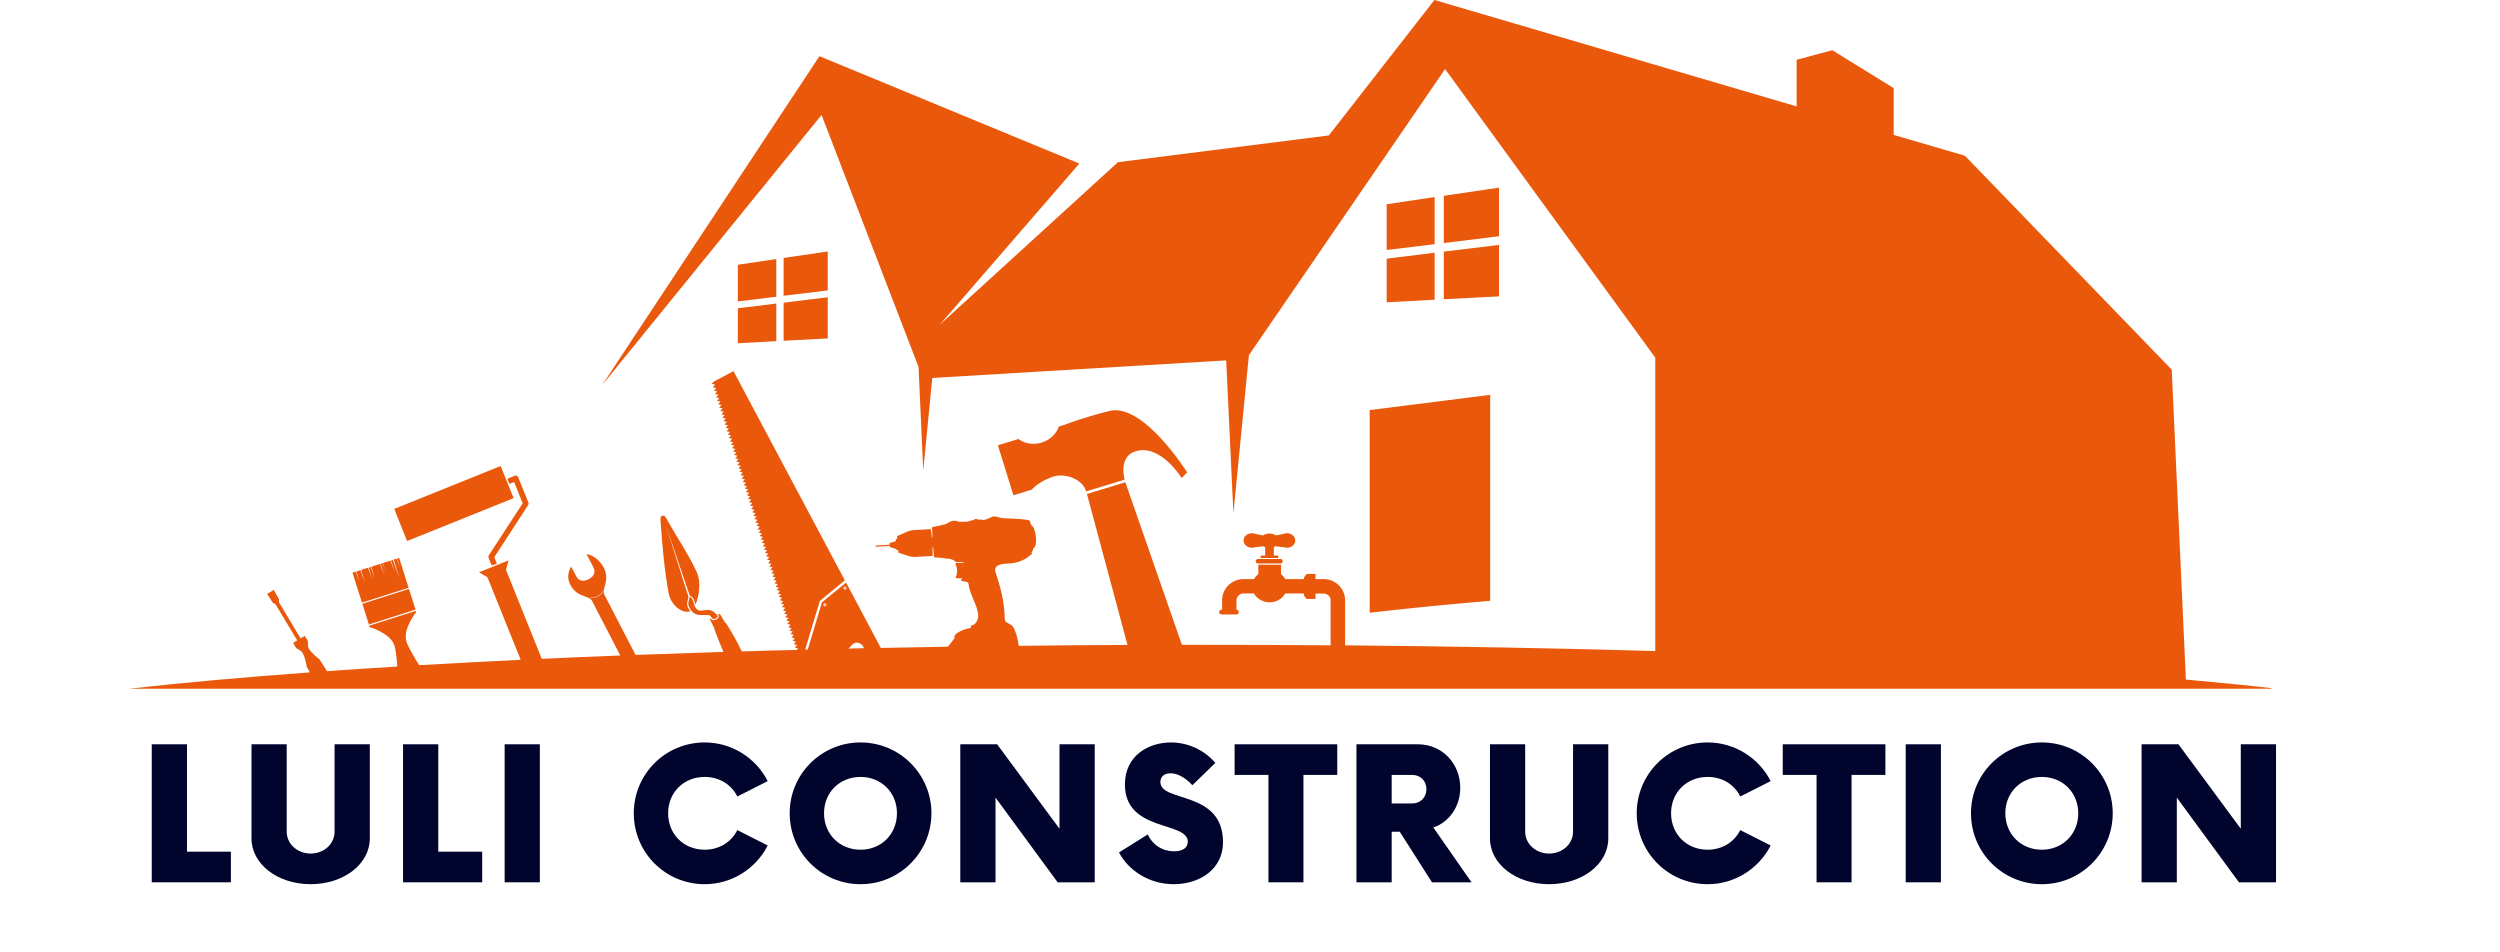 <svg xmlns="http://www.w3.org/2000/svg" xmlns:xlink="http://www.w3.org/1999/xlink" width="105" zoomAndPan="magnify" viewBox="0 0 78.75 30" height="40" preserveAspectRatio="xMidYMid meet" version="1.0"><defs><g/><clipPath id="d4fbca5d49"><path d="M 4.051 0 L 71.551 0 L 71.551 21.773 L 4.051 21.773 Z M 4.051 0 " clip-rule="nonzero"/></clipPath></defs><g fill="#01052d" fill-opacity="1"><g transform="translate(4.382, 27.793)"><g><path d="M 1.508 -0.965 L 1.508 -4.348 L 0.398 -4.348 L 0.398 0 L 2.891 0 L 2.891 -0.965 Z M 1.508 -0.965 "/></g></g></g><g fill="#01052d" fill-opacity="1"><g transform="translate(7.547, 27.793)"><g><path d="M 2.238 0.059 C 3.281 0.059 4.102 -0.574 4.102 -1.383 L 4.102 -4.348 L 2.992 -4.348 L 2.992 -1.594 C 2.992 -1.211 2.66 -0.906 2.238 -0.906 C 1.82 -0.906 1.484 -1.211 1.484 -1.594 L 1.484 -4.348 L 0.375 -4.348 L 0.375 -1.383 C 0.375 -0.574 1.195 0.059 2.238 0.059 Z M 2.238 0.059 "/></g></g></g><g fill="#01052d" fill-opacity="1"><g transform="translate(12.298, 27.793)"><g><path d="M 1.508 -0.965 L 1.508 -4.348 L 0.398 -4.348 L 0.398 0 L 2.891 0 L 2.891 -0.965 Z M 1.508 -0.965 "/></g></g></g><g fill="#01052d" fill-opacity="1"><g transform="translate(15.462, 27.793)"><g><path d="M 0.434 0 L 1.543 0 L 1.543 -4.348 L 0.434 -4.348 Z M 0.434 0 "/></g></g></g><g fill="#01052d" fill-opacity="1"><g transform="translate(17.706, 27.793)"><g/></g></g><g fill="#01052d" fill-opacity="1"><g transform="translate(19.718, 27.793)"><g><path d="M 2.48 0.059 C 3.34 0.059 4.094 -0.434 4.465 -1.16 L 3.508 -1.645 C 3.32 -1.27 2.941 -1.027 2.48 -1.027 C 1.82 -1.027 1.328 -1.516 1.328 -2.176 C 1.328 -2.832 1.82 -3.32 2.48 -3.32 C 2.941 -3.32 3.32 -3.082 3.508 -2.703 L 4.465 -3.188 C 4.094 -3.914 3.34 -4.406 2.48 -4.406 C 1.238 -4.406 0.246 -3.406 0.246 -2.176 C 0.246 -0.941 1.238 0.059 2.48 0.059 Z M 2.48 0.059 "/></g></g></g><g fill="#01052d" fill-opacity="1"><g transform="translate(24.629, 27.793)"><g><path d="M 2.48 0.059 C 3.711 0.059 4.711 -0.941 4.711 -2.176 C 4.711 -3.406 3.711 -4.406 2.48 -4.406 C 1.238 -4.406 0.246 -3.406 0.246 -2.176 C 0.246 -0.941 1.238 0.059 2.48 0.059 Z M 2.48 -1.027 C 1.82 -1.027 1.328 -1.516 1.328 -2.176 C 1.328 -2.832 1.82 -3.32 2.48 -3.32 C 3.129 -3.32 3.625 -2.832 3.625 -2.176 C 3.625 -1.516 3.129 -1.027 2.48 -1.027 Z M 2.48 -1.027 "/></g></g></g><g fill="#01052d" fill-opacity="1"><g transform="translate(29.851, 27.793)"><g><path d="M 3.523 -4.348 L 3.523 -1.688 L 1.559 -4.348 L 0.398 -4.348 L 0.398 0 L 1.508 0 L 1.508 -2.668 L 3.465 0 L 4.633 0 L 4.633 -4.348 Z M 3.523 -4.348 "/></g></g></g><g fill="#01052d" fill-opacity="1"><g transform="translate(35.154, 27.793)"><g><path d="M 1.82 0.059 C 2.652 0.059 3.371 -0.426 3.371 -1.262 C 3.371 -2.914 1.398 -2.5 1.398 -3.16 C 1.398 -3.348 1.543 -3.434 1.719 -3.434 C 1.934 -3.434 2.176 -3.305 2.406 -3.059 L 3.129 -3.762 C 2.789 -4.16 2.277 -4.406 1.73 -4.406 C 1.043 -4.406 0.281 -4.008 0.281 -3.082 C 0.281 -1.574 2.262 -1.934 2.262 -1.277 C 2.262 -1.102 2.117 -0.977 1.832 -0.977 C 1.457 -0.977 1.152 -1.18 1 -1.508 L 0.094 -0.941 C 0.383 -0.391 1.023 0.059 1.82 0.059 Z M 1.82 0.059 "/></g></g></g><g fill="#01052d" fill-opacity="1"><g transform="translate(38.956, 27.793)"><g><path d="M 3.168 -4.348 L -0.066 -4.348 L -0.066 -3.383 L 1 -3.383 L 1 0 L 2.102 0 L 2.102 -3.383 L 3.168 -3.383 Z M 3.168 -4.348 "/></g></g></g><g fill="#01052d" fill-opacity="1"><g transform="translate(42.33, 27.793)"><g><path d="M 2.82 -1.727 C 3.32 -1.898 3.668 -2.383 3.668 -2.98 C 3.668 -3.73 3.109 -4.348 2.332 -4.348 L 0.398 -4.348 L 0.398 0 L 1.508 0 L 1.508 -1.594 L 1.762 -1.594 L 2.777 0 L 4.023 0 Z M 2.152 -2.484 L 1.508 -2.484 L 1.508 -3.383 L 2.152 -3.383 C 2.414 -3.383 2.602 -3.195 2.602 -2.934 C 2.602 -2.676 2.414 -2.484 2.152 -2.484 Z M 2.152 -2.484 "/></g></g></g><g fill="#01052d" fill-opacity="1"><g transform="translate(46.559, 27.793)"><g><path d="M 2.238 0.059 C 3.281 0.059 4.102 -0.574 4.102 -1.383 L 4.102 -4.348 L 2.992 -4.348 L 2.992 -1.594 C 2.992 -1.211 2.66 -0.906 2.238 -0.906 C 1.82 -0.906 1.484 -1.211 1.484 -1.594 L 1.484 -4.348 L 0.375 -4.348 L 0.375 -1.383 C 0.375 -0.574 1.195 0.059 2.238 0.059 Z M 2.238 0.059 "/></g></g></g><g fill="#01052d" fill-opacity="1"><g transform="translate(51.311, 27.793)"><g><path d="M 2.48 0.059 C 3.34 0.059 4.094 -0.434 4.465 -1.16 L 3.508 -1.645 C 3.32 -1.27 2.941 -1.027 2.48 -1.027 C 1.82 -1.027 1.328 -1.516 1.328 -2.176 C 1.328 -2.832 1.82 -3.32 2.48 -3.32 C 2.941 -3.32 3.32 -3.082 3.508 -2.703 L 4.465 -3.188 C 4.094 -3.914 3.34 -4.406 2.48 -4.406 C 1.238 -4.406 0.246 -3.406 0.246 -2.176 C 0.246 -0.941 1.238 0.059 2.48 0.059 Z M 2.48 0.059 "/></g></g></g><g fill="#01052d" fill-opacity="1"><g transform="translate(56.222, 27.793)"><g><path d="M 3.168 -4.348 L -0.066 -4.348 L -0.066 -3.383 L 1 -3.383 L 1 0 L 2.102 0 L 2.102 -3.383 L 3.168 -3.383 Z M 3.168 -4.348 "/></g></g></g><g fill="#01052d" fill-opacity="1"><g transform="translate(59.596, 27.793)"><g><path d="M 0.434 0 L 1.543 0 L 1.543 -4.348 L 0.434 -4.348 Z M 0.434 0 "/></g></g></g><g fill="#01052d" fill-opacity="1"><g transform="translate(61.84, 27.793)"><g><path d="M 2.48 0.059 C 3.711 0.059 4.711 -0.941 4.711 -2.176 C 4.711 -3.406 3.711 -4.406 2.48 -4.406 C 1.238 -4.406 0.246 -3.406 0.246 -2.176 C 0.246 -0.941 1.238 0.059 2.48 0.059 Z M 2.48 -1.027 C 1.82 -1.027 1.328 -1.516 1.328 -2.176 C 1.328 -2.832 1.82 -3.32 2.48 -3.32 C 3.129 -3.32 3.625 -2.832 3.625 -2.176 C 3.625 -1.516 3.129 -1.027 2.48 -1.027 Z M 2.48 -1.027 "/></g></g></g><g fill="#01052d" fill-opacity="1"><g transform="translate(67.062, 27.793)"><g><path d="M 3.523 -4.348 L 3.523 -1.688 L 1.559 -4.348 L 0.398 -4.348 L 0.398 0 L 1.508 0 L 1.508 -2.668 L 3.465 0 L 4.633 0 L 4.633 -4.348 Z M 3.523 -4.348 "/></g></g></g><g fill="#01052d" fill-opacity="1"><g transform="translate(72.372, 27.793)"><g/></g></g><g clip-path="url(#d4fbca5d49)"><path fill="#ea580b" d="M 26.074 7.922 L 24.684 8.125 L 24.684 9.316 L 26.074 9.148 Z M 23.242 10.812 L 24.453 10.746 L 24.453 9.562 L 23.242 9.711 Z M 24.453 8.16 L 23.242 8.34 L 23.242 9.496 L 24.453 9.348 Z M 24.684 10.734 L 26.074 10.66 L 26.074 9.363 L 24.684 9.535 Z M 43.68 9.523 L 45.191 9.441 L 45.191 7.961 L 43.68 8.148 Z M 45.48 9.426 L 47.219 9.336 L 47.219 7.715 L 45.48 7.926 Z M 47.219 5.91 L 45.48 6.168 L 45.48 7.656 L 47.219 7.441 Z M 45.191 6.207 L 43.68 6.434 L 43.68 7.875 L 45.191 7.691 Z M 43.145 19.301 C 44.406 19.156 45.676 19.031 46.941 18.926 L 46.941 12.438 L 43.145 12.918 Z M 26.613 18.535 L 26.625 18.555 L 26.637 18.547 L 26.625 18.527 L 26.645 18.52 L 26.637 18.508 L 26.621 18.516 L 26.609 18.5 L 26.598 18.504 L 26.609 18.523 L 26.59 18.531 L 26.594 18.543 Z M 12.871 18.516 L 12.574 17.574 L 12.508 17.594 L 12.598 17.891 L 12.492 17.598 L 12.402 17.625 L 12.586 18.23 L 12.375 17.637 L 12.32 17.652 L 12.438 18.039 L 12.301 17.66 L 12.062 17.734 L 12.145 18 L 12.051 17.738 L 11.992 17.758 L 12.109 18.141 L 11.973 17.762 L 11.695 17.852 L 11.801 18.207 L 11.672 17.859 L 11.613 17.879 L 11.727 18.262 L 11.59 17.883 L 11.375 17.953 L 11.496 18.363 L 11.352 17.961 L 11.227 18 L 11.32 18.312 L 11.207 18.004 L 11.102 18.039 L 11.402 18.984 Z M 16.18 15.691 L 15.77 14.68 L 12.418 16.031 L 12.824 17.043 Z M 16.195 15.184 L 16.465 15.855 L 15.398 17.492 C 15.383 17.516 15.383 17.547 15.391 17.574 L 15.492 17.816 L 15.652 17.754 L 15.57 17.551 L 16.637 15.91 C 16.652 15.887 16.656 15.859 16.645 15.832 L 16.324 15.035 C 16.309 14.992 16.258 14.969 16.211 14.988 L 15.98 15.082 L 16.047 15.242 Z M 11.621 19.672 L 13.09 19.203 L 12.883 18.551 L 11.414 19.02 Z M 35.77 14.215 C 36.559 13.973 37.223 15.059 37.223 15.059 L 37.395 14.879 C 37.395 14.879 36.012 12.676 34.949 12.945 C 34.035 13.176 33.539 13.379 33.539 13.379 L 33.352 13.438 C 33.277 13.664 33.078 13.859 32.812 13.941 C 32.543 14.023 32.27 13.973 32.082 13.828 L 31.434 14.027 L 31.922 15.602 L 32.504 15.422 C 32.504 15.422 32.684 15.191 33.145 15.023 C 33.551 14.879 34.094 15.098 34.203 15.453 C 34.207 15.461 34.211 15.473 34.211 15.48 L 35.426 15.109 C 35.379 14.926 35.289 14.363 35.77 14.215 Z M 40.516 16.797 C 40.488 16.801 40.461 16.805 40.434 16.816 L 40.191 16.867 C 40.137 16.828 40.066 16.805 39.988 16.805 C 39.91 16.805 39.836 16.828 39.785 16.867 L 39.539 16.816 C 39.516 16.805 39.488 16.801 39.457 16.797 L 39.453 16.797 C 39.449 16.797 39.441 16.797 39.438 16.797 C 39.289 16.797 39.172 16.898 39.172 17.027 C 39.172 17.152 39.293 17.254 39.438 17.254 C 39.465 17.254 39.488 17.25 39.516 17.242 L 39.801 17.207 C 39.816 17.219 39.832 17.227 39.852 17.234 L 39.852 17.5 L 39.742 17.5 C 39.719 17.5 39.703 17.516 39.703 17.539 C 39.703 17.559 39.719 17.578 39.742 17.578 L 40.234 17.578 C 40.254 17.578 40.273 17.559 40.273 17.539 C 40.273 17.516 40.254 17.5 40.234 17.5 L 40.125 17.5 L 40.125 17.234 C 40.145 17.227 40.16 17.219 40.176 17.207 L 40.461 17.242 C 40.484 17.25 40.512 17.254 40.539 17.254 C 40.684 17.254 40.801 17.152 40.801 17.027 C 40.801 16.898 40.684 16.797 40.539 16.797 C 40.531 16.797 40.527 16.797 40.52 16.797 Z M 39.625 17.609 C 39.586 17.609 39.555 17.641 39.555 17.68 C 39.555 17.719 39.586 17.75 39.625 17.75 L 40.336 17.75 C 40.375 17.75 40.406 17.719 40.406 17.68 C 40.406 17.641 40.375 17.609 40.336 17.609 Z M 21.727 18.797 C 21.707 18.93 21.637 19.012 21.723 19.152 C 21.883 19.418 22.008 19.367 22.316 19.375 C 22.371 19.375 22.402 19.441 22.438 19.48 C 22.48 19.535 22.637 19.449 22.609 19.402 C 22.531 19.305 22.441 19.223 22.328 19.215 C 22.215 19.203 22.066 19.27 21.973 19.207 C 21.812 19.098 21.898 18.887 21.727 18.797 Z M 71.676 21.691 C 70.805 21.59 69.859 21.496 68.855 21.406 L 68.41 11.645 L 61.895 4.906 L 59.652 4.25 L 59.652 2.777 L 57.719 1.582 L 56.594 1.883 L 56.594 3.352 L 45.184 0 L 41.859 4.266 L 35.215 5.109 L 29.602 10.23 L 34 5.152 L 25.812 1.77 L 18.965 12.133 L 25.879 3.621 L 28.934 11.559 L 29.082 14.824 C 29.102 14.645 29.277 12.844 29.367 11.906 L 38.625 11.352 L 38.852 16.172 C 38.887 15.848 39.234 12.246 39.34 11.188 L 45.52 2.176 L 52.141 11.266 L 52.141 20.508 C 49.043 20.418 45.77 20.359 42.371 20.328 L 42.371 18.91 C 42.371 18.543 42.07 18.242 41.699 18.242 L 41.438 18.242 L 41.438 18.078 L 41.156 18.078 L 41.078 18.191 L 41.078 18.195 L 41.07 18.195 L 41.07 18.242 L 40.488 18.242 C 40.453 18.184 40.406 18.129 40.352 18.086 L 40.352 17.789 L 39.637 17.789 L 39.637 18.086 C 39.578 18.129 39.531 18.184 39.5 18.242 L 39.164 18.242 C 38.797 18.242 38.496 18.543 38.496 18.91 L 38.496 19.207 L 38.477 19.207 C 38.438 19.207 38.402 19.238 38.402 19.281 C 38.402 19.32 38.438 19.355 38.477 19.355 L 38.949 19.355 C 38.988 19.355 39.023 19.32 39.023 19.281 C 39.023 19.238 38.992 19.207 38.949 19.207 L 38.949 18.91 C 38.949 18.793 39.047 18.695 39.164 18.695 L 39.5 18.695 C 39.594 18.859 39.777 18.973 39.992 18.973 C 40.207 18.973 40.391 18.859 40.484 18.695 L 41.07 18.695 L 41.07 18.75 L 41.156 18.875 L 41.16 18.867 L 41.438 18.867 L 41.438 18.699 L 41.699 18.699 C 41.816 18.699 41.914 18.793 41.914 18.91 L 41.914 20.328 C 40.586 20.316 39.234 20.312 37.871 20.312 C 37.656 20.312 37.445 20.312 37.23 20.312 L 35.449 15.191 L 34.238 15.562 L 34.266 15.66 L 35.516 20.316 C 34.359 20.32 33.219 20.328 32.09 20.344 C 32.07 20.152 32.012 19.941 31.926 19.766 C 31.883 19.68 31.754 19.637 31.676 19.586 C 31.66 19.547 31.648 19.512 31.648 19.484 C 31.645 18.934 31.5 18.461 31.359 18.023 C 31.297 17.836 31.469 17.762 31.707 17.754 C 31.992 17.746 32.227 17.684 32.449 17.492 C 32.508 17.453 32.52 17.453 32.492 17.391 C 32.52 17.379 32.547 17.316 32.543 17.285 C 32.715 17.18 32.613 16.668 32.531 16.582 C 32.512 16.562 32.496 16.586 32.496 16.559 C 32.488 16.523 32.477 16.496 32.441 16.473 C 32.492 16.457 32.434 16.387 32.379 16.379 C 32.105 16.332 31.824 16.34 31.551 16.32 C 31.473 16.301 31.328 16.242 31.262 16.277 C 31.16 16.328 31.066 16.363 30.973 16.383 C 30.969 16.367 30.898 16.363 30.797 16.367 C 30.789 16.355 30.777 16.344 30.758 16.348 L 30.703 16.352 C 30.691 16.352 30.688 16.367 30.684 16.379 C 30.578 16.395 30.504 16.414 30.504 16.43 C 30.41 16.434 30.316 16.434 30.215 16.438 C 30.012 16.359 29.945 16.426 29.797 16.508 L 29.586 16.559 L 29.359 16.605 C 29.363 16.711 29.367 16.82 29.375 16.926 L 29.355 16.926 C 29.348 16.84 29.336 16.754 29.32 16.668 L 28.777 16.699 C 28.703 16.703 28.633 16.723 28.566 16.754 L 28.258 16.887 L 28.266 16.973 L 28.219 16.98 C 28.215 17.004 28.215 17.027 28.215 17.051 L 28.02 17.105 L 28.027 17.156 L 27.609 17.184 L 27.562 17.207 L 27.613 17.223 L 28.027 17.195 L 28.031 17.234 L 28.234 17.293 C 28.234 17.305 28.238 17.312 28.238 17.324 L 28.293 17.328 L 28.301 17.41 L 28.609 17.512 C 28.684 17.535 28.762 17.547 28.832 17.543 L 29.379 17.512 C 29.379 17.422 29.379 17.328 29.375 17.238 L 29.395 17.238 C 29.402 17.344 29.41 17.449 29.422 17.555 L 29.664 17.574 L 29.867 17.605 L 29.867 17.594 C 29.969 17.617 30.031 17.625 30.113 17.703 C 30.211 17.703 30.281 17.703 30.328 17.715 C 30.348 17.719 30.359 17.727 30.375 17.738 L 30.137 17.73 C 30.098 17.73 30.09 17.734 30.105 17.773 C 30.16 17.922 30.16 18.051 30.109 18.18 C 30.102 18.199 30.121 18.211 30.141 18.215 L 30.34 18.219 C 30.301 18.234 30.246 18.258 30.281 18.289 C 30.32 18.328 30.496 18.297 30.508 18.391 C 30.547 18.742 30.793 19.047 30.816 19.395 C 30.812 19.504 30.777 19.574 30.727 19.633 C 30.684 19.676 30.637 19.703 30.582 19.711 L 30.586 19.777 C 30.402 19.812 30.223 19.875 30.098 19.984 C 30.062 20.012 30.07 20.07 30.062 20.113 L 29.859 20.371 C 29.148 20.383 28.445 20.395 27.746 20.41 L 26.652 18.352 L 25.891 18.973 L 25.445 20.461 C 25.418 20.461 25.391 20.461 25.363 20.461 L 25.824 18.93 L 26.613 18.281 L 23.105 11.691 L 22.48 12.023 L 22.418 12.094 L 22.523 12.113 L 22.523 12.121 L 22.453 12.199 L 22.555 12.223 L 22.559 12.227 L 22.488 12.305 L 22.586 12.328 L 22.59 12.336 L 22.52 12.41 L 22.621 12.434 L 22.625 12.441 L 22.555 12.52 L 22.656 12.539 L 22.656 12.547 L 22.586 12.625 L 22.688 12.648 L 22.691 12.656 L 22.621 12.73 L 22.723 12.754 L 22.723 12.762 L 22.652 12.84 L 22.754 12.859 L 22.758 12.867 L 22.688 12.945 L 22.789 12.965 L 22.793 12.973 L 22.723 13.051 L 22.824 13.074 L 22.824 13.082 L 22.754 13.156 L 22.855 13.18 L 22.859 13.188 L 22.789 13.266 L 22.891 13.285 L 22.891 13.293 L 22.82 13.371 L 22.922 13.395 L 22.926 13.402 L 22.855 13.477 L 22.957 13.5 L 22.957 13.508 L 22.887 13.586 L 22.988 13.605 L 22.992 13.613 L 22.922 13.691 L 23.023 13.711 L 23.023 13.723 L 22.957 13.797 L 23.055 13.82 L 23.059 13.828 L 22.988 13.902 L 23.09 13.926 L 23.09 13.934 L 23.023 14.012 L 23.121 14.031 L 23.125 14.039 L 23.055 14.117 L 23.156 14.137 L 23.16 14.148 L 23.09 14.223 L 23.191 14.246 L 23.191 14.254 L 23.125 14.328 L 23.223 14.352 L 23.227 14.359 L 23.156 14.434 L 23.258 14.457 L 23.258 14.465 L 23.191 14.539 L 23.289 14.562 L 23.293 14.574 L 23.223 14.648 L 23.324 14.668 L 23.328 14.68 L 23.258 14.754 L 23.355 14.777 L 23.359 14.785 L 23.293 14.859 L 23.391 14.883 L 23.395 14.891 L 23.324 14.969 L 23.426 14.988 L 23.43 15 L 23.359 15.074 L 23.457 15.094 L 23.461 15.105 L 23.391 15.18 L 23.492 15.203 L 23.496 15.211 L 23.426 15.285 L 23.523 15.309 L 23.527 15.316 L 23.461 15.391 L 23.559 15.414 L 23.562 15.426 L 23.492 15.5 L 23.59 15.52 L 23.594 15.531 L 23.527 15.605 L 23.625 15.629 L 23.629 15.637 L 23.559 15.711 L 23.656 15.734 L 23.66 15.746 L 23.594 15.82 L 23.691 15.84 L 23.695 15.852 L 23.625 15.926 L 23.723 15.945 L 23.727 15.957 L 23.66 16.031 L 23.758 16.055 L 23.762 16.062 L 23.695 16.137 L 23.789 16.16 L 23.793 16.172 L 23.727 16.246 L 23.824 16.266 L 23.828 16.277 L 23.758 16.352 L 23.855 16.371 L 23.859 16.383 L 23.793 16.457 L 23.891 16.48 L 23.895 16.492 L 23.828 16.562 L 23.926 16.586 L 23.93 16.598 L 23.859 16.672 L 23.957 16.691 L 23.961 16.703 L 23.895 16.777 L 23.992 16.801 L 23.996 16.812 L 23.926 16.883 L 24.023 16.906 L 24.027 16.918 L 23.961 16.992 L 24.059 17.012 L 24.062 17.023 L 23.992 17.098 L 24.09 17.117 L 24.094 17.129 L 24.027 17.203 L 24.125 17.227 L 24.129 17.238 L 24.062 17.309 L 24.156 17.332 L 24.16 17.344 L 24.094 17.418 L 24.191 17.438 L 24.195 17.449 L 24.129 17.523 L 24.223 17.547 L 24.227 17.559 L 24.16 17.629 L 24.258 17.652 L 24.262 17.664 L 24.195 17.738 L 24.289 17.758 L 24.293 17.77 L 24.227 17.844 L 24.324 17.863 L 24.328 17.879 L 24.262 17.949 L 24.355 17.973 L 24.363 17.984 L 24.297 18.059 L 24.391 18.078 L 24.395 18.09 L 24.328 18.164 L 24.426 18.184 L 24.43 18.199 L 24.363 18.27 L 24.457 18.289 L 24.461 18.305 L 24.395 18.375 L 24.492 18.398 L 24.496 18.41 L 24.43 18.484 L 24.523 18.504 L 24.527 18.516 L 24.465 18.59 L 24.559 18.609 L 24.562 18.625 L 24.496 18.695 L 24.59 18.715 L 24.594 18.73 L 24.531 18.801 L 24.625 18.824 L 24.629 18.836 L 24.562 18.91 L 24.656 18.93 L 24.664 18.945 L 24.598 19.016 L 24.691 19.035 L 24.695 19.051 L 24.629 19.121 L 24.727 19.141 L 24.73 19.156 L 24.664 19.227 L 24.758 19.25 L 24.762 19.262 L 24.699 19.336 L 24.793 19.355 L 24.797 19.371 L 24.73 19.441 L 24.824 19.461 L 24.832 19.477 L 24.766 19.547 L 24.859 19.566 L 24.863 19.582 L 24.797 19.652 L 24.891 19.676 L 24.898 19.688 L 24.832 19.762 L 24.926 19.781 L 24.93 19.797 L 24.867 19.867 L 24.961 19.887 L 24.965 19.902 L 24.898 19.973 L 24.992 19.992 L 24.996 20.008 L 24.934 20.078 L 25.027 20.102 L 25.031 20.117 L 24.965 20.188 L 25.059 20.207 L 25.062 20.223 L 25 20.293 L 25.094 20.312 L 25.098 20.328 L 25.035 20.398 L 25.125 20.418 L 25.133 20.438 L 25.098 20.473 C 24.516 20.484 23.938 20.5 23.367 20.52 C 23.223 20.219 23.062 19.934 22.879 19.645 C 22.875 19.625 22.859 19.617 22.84 19.613 L 22.695 19.367 C 22.684 19.344 22.648 19.34 22.605 19.352 C 22.613 19.359 22.625 19.371 22.633 19.383 C 22.633 19.383 22.633 19.387 22.637 19.387 C 22.652 19.414 22.645 19.461 22.582 19.5 C 22.551 19.523 22.516 19.535 22.48 19.535 C 22.453 19.539 22.422 19.527 22.406 19.504 C 22.402 19.504 22.387 19.484 22.379 19.477 C 22.371 19.488 22.367 19.5 22.367 19.516 C 22.371 19.52 22.371 19.523 22.371 19.527 C 22.375 19.531 22.508 19.805 22.508 19.805 C 22.508 19.816 22.508 19.828 22.508 19.836 C 22.512 19.84 22.512 19.84 22.512 19.84 C 22.512 19.844 22.512 19.844 22.512 19.848 C 22.605 20.086 22.691 20.316 22.789 20.535 C 21.848 20.566 20.926 20.598 20.02 20.629 C 19.707 20.027 19.102 18.855 19.035 18.727 C 18.941 18.547 19.23 18.285 19.016 17.875 C 18.918 17.684 18.68 17.469 18.477 17.457 L 18.688 17.863 C 18.766 18.012 18.727 18.148 18.543 18.246 C 18.355 18.34 18.223 18.293 18.145 18.141 L 17.992 17.848 C 17.887 18.02 17.863 18.227 17.965 18.418 C 18.176 18.832 18.555 18.746 18.648 18.926 C 18.711 19.043 19.211 20.02 19.539 20.648 C 18.695 20.68 17.871 20.715 17.066 20.754 L 15.938 17.949 L 16.02 17.652 L 15.09 18.027 L 15.355 18.184 L 16.402 20.785 C 15.301 20.836 14.234 20.895 13.203 20.953 C 13.043 20.695 12.859 20.379 12.805 20.215 C 12.676 19.816 13.109 19.281 13.109 19.281 L 13.098 19.242 L 11.625 19.711 L 11.637 19.75 C 11.637 19.75 12.297 19.938 12.426 20.336 C 12.469 20.473 12.496 20.738 12.516 20.996 C 11.754 21.043 11.016 21.09 10.301 21.141 L 10.059 20.762 C 10.059 20.762 9.844 20.609 9.73 20.438 C 9.691 20.375 9.699 20.191 9.699 20.191 L 9.598 20.031 L 9.469 20.109 L 8.785 18.965 L 8.789 18.879 L 8.625 18.582 L 8.523 18.645 L 8.52 18.648 L 8.516 18.648 L 8.414 18.711 L 8.598 18.992 L 8.676 19.031 L 9.363 20.172 L 9.234 20.25 L 9.328 20.414 C 9.328 20.414 9.492 20.496 9.527 20.559 C 9.629 20.738 9.66 21 9.66 21 L 9.762 21.18 C 7.637 21.336 5.723 21.508 4.066 21.695 L 71.676 21.695 Z M 26.855 20.297 C 26.934 20.219 27.066 20.227 27.152 20.316 C 27.184 20.344 27.203 20.383 27.215 20.418 C 27.055 20.422 26.891 20.426 26.73 20.43 Z M 26.594 18.484 C 26.617 18.473 26.648 18.48 26.66 18.504 C 26.672 18.527 26.66 18.555 26.641 18.566 C 26.617 18.578 26.586 18.57 26.574 18.547 C 26.562 18.523 26.57 18.496 26.594 18.484 Z M 25.957 19.012 C 25.98 18.996 26.012 19.008 26.023 19.027 C 26.035 19.051 26.027 19.082 26.004 19.094 C 25.98 19.105 25.953 19.098 25.941 19.074 C 25.926 19.051 25.938 19.023 25.957 19.012 Z M 18.832 18.789 C 18.723 18.844 18.617 18.855 18.57 18.816 C 18.625 18.84 18.723 18.828 18.824 18.777 C 18.922 18.727 18.988 18.652 19.004 18.594 C 19.008 18.652 18.938 18.734 18.832 18.789 Z M 20.98 16.316 C 20.91 16.188 20.793 16.23 20.805 16.379 C 20.863 17.164 20.922 17.941 21.066 18.703 C 21.141 19.078 21.516 19.352 21.746 19.25 C 21.727 19.227 21.711 19.199 21.691 19.172 C 21.621 19.055 21.648 18.969 21.668 18.887 C 21.676 18.859 21.684 18.832 21.688 18.801 L 20.969 16.531 L 21.727 18.762 C 21.734 18.762 21.738 18.766 21.742 18.766 C 21.844 18.82 21.867 18.91 21.891 18.992 C 21.895 19.012 21.902 19.035 21.906 19.051 C 22.016 18.801 22.098 18.336 21.945 18.016 C 21.66 17.406 21.316 16.918 20.98 16.316 Z M 25.977 19.059 L 25.988 19.078 L 26 19.074 L 25.988 19.055 L 26.008 19.043 L 26.004 19.031 L 25.984 19.043 L 25.973 19.023 L 25.961 19.031 L 25.973 19.051 L 25.953 19.059 L 25.961 19.07 Z M 25.977 19.059 " fill-opacity="1" fill-rule="nonzero"/></g></svg>